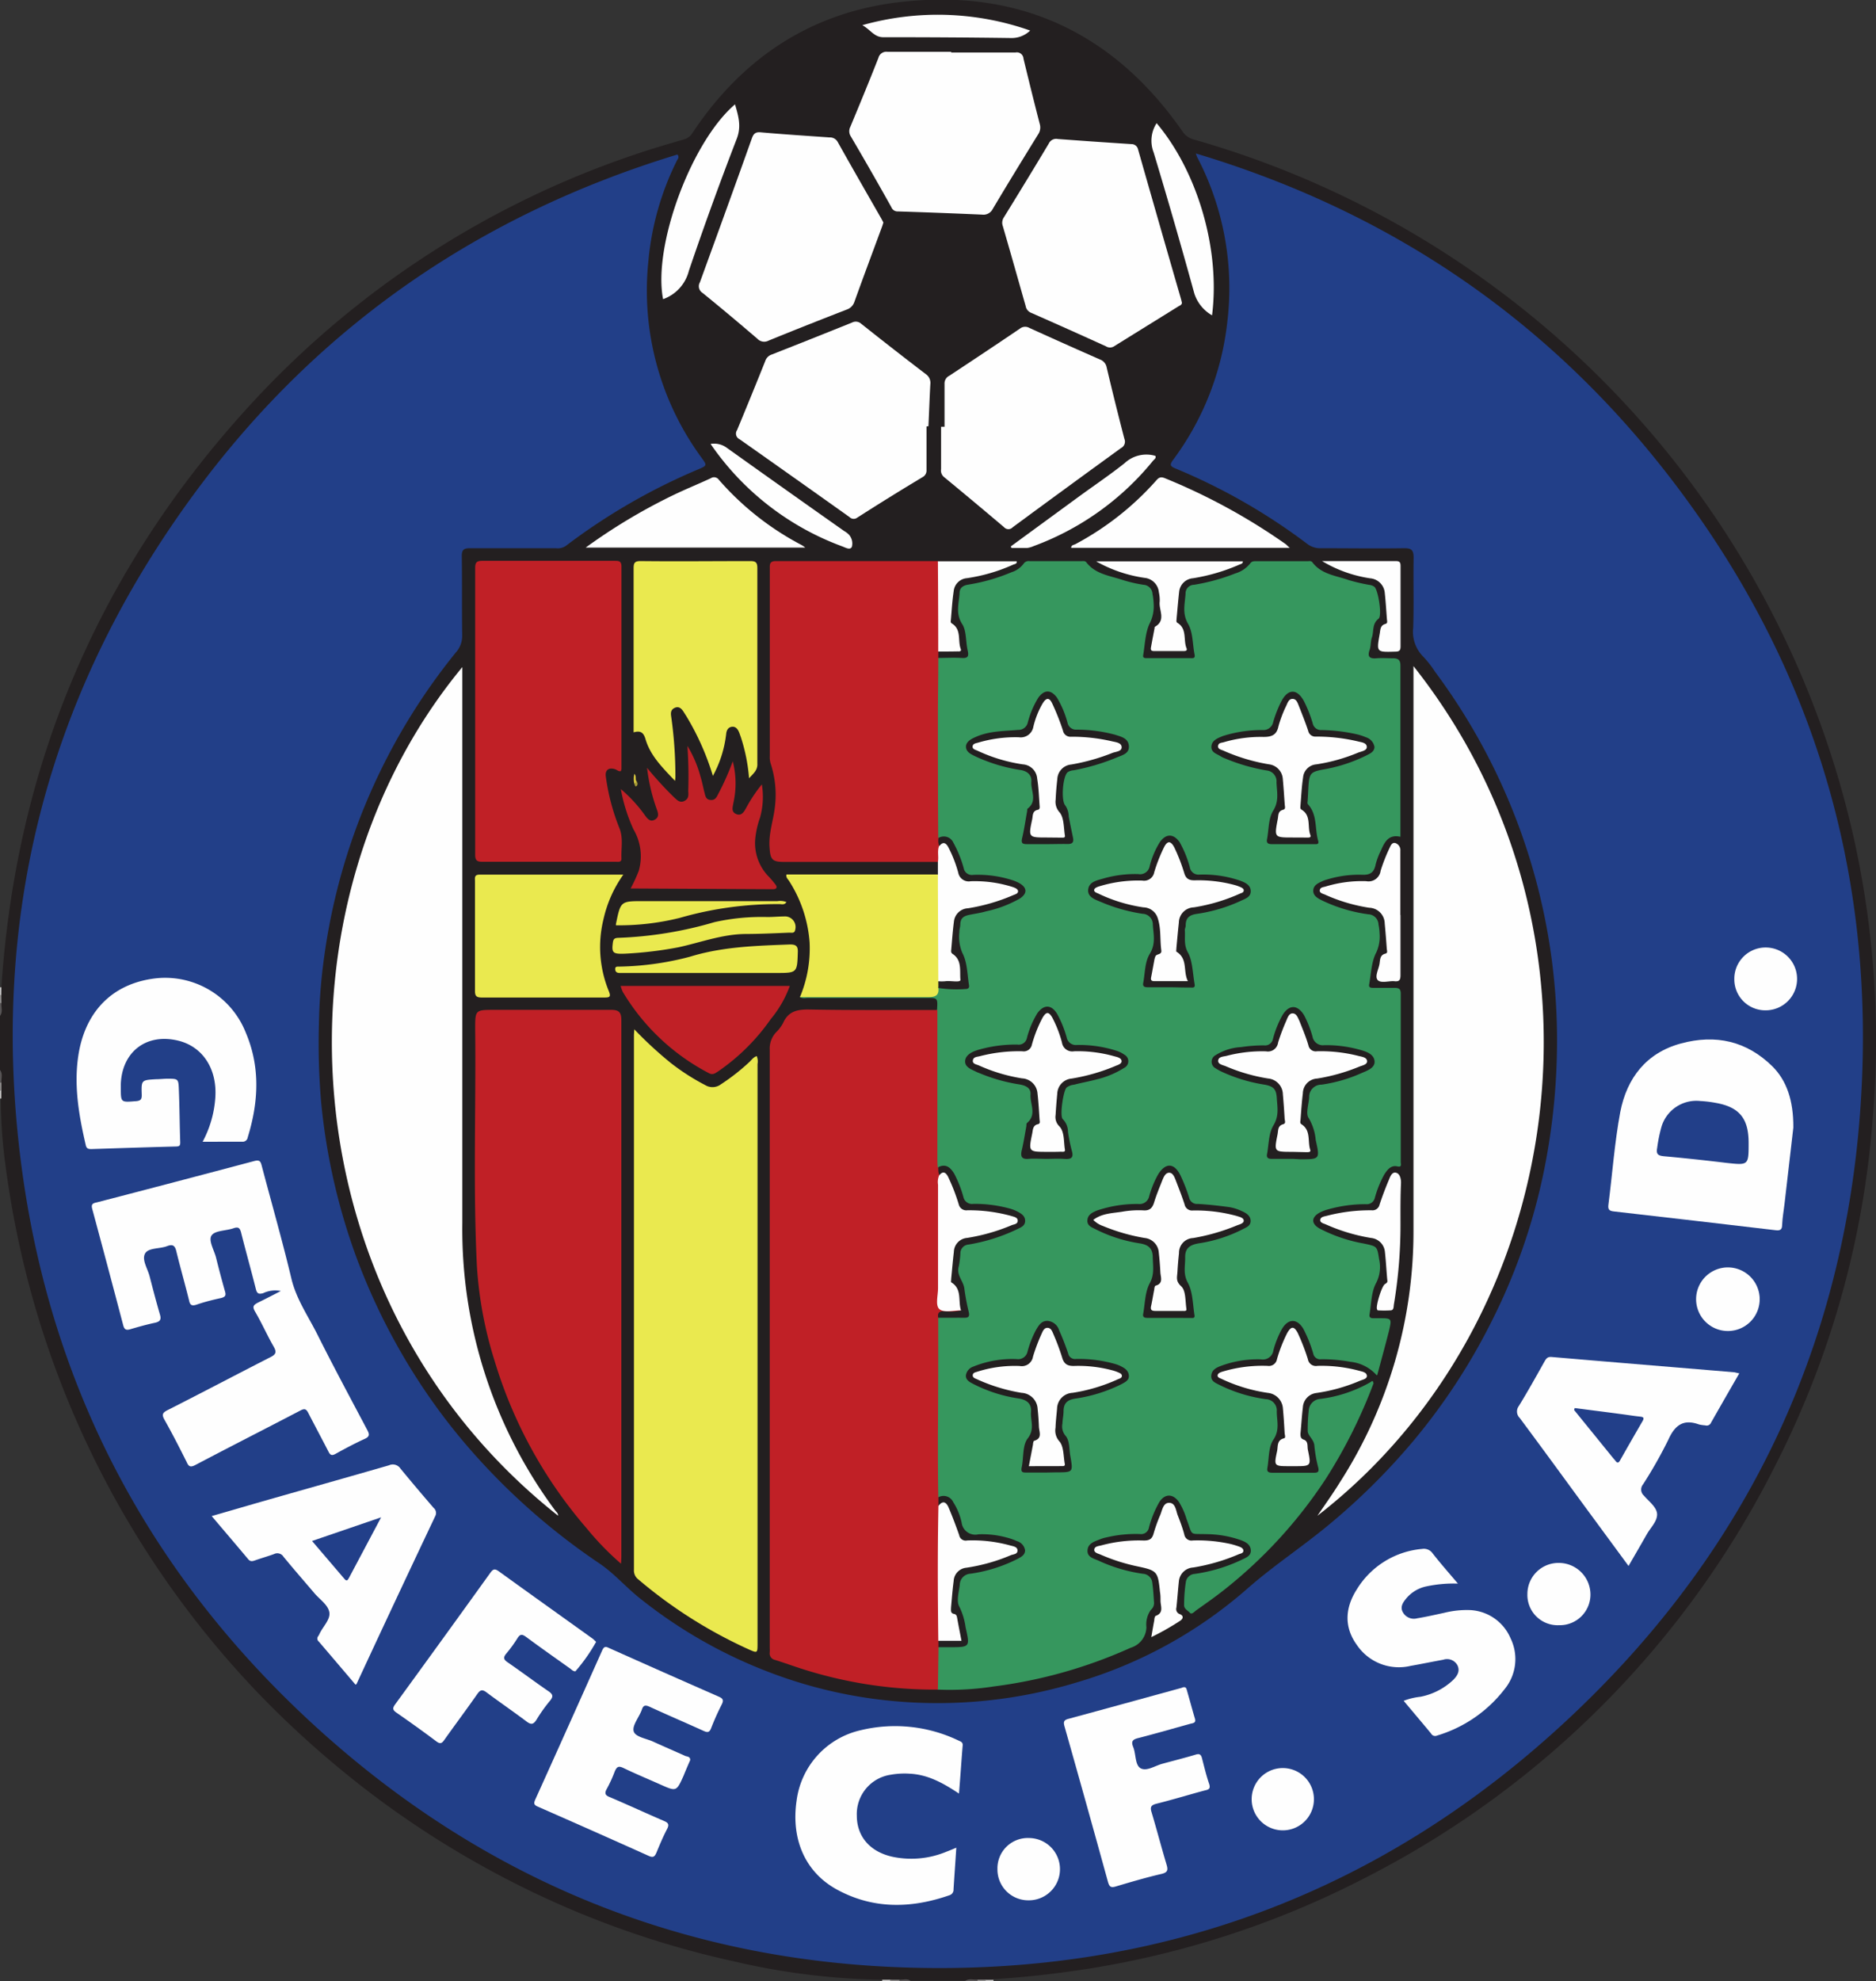 <svg xmlns="http://www.w3.org/2000/svg" viewBox="0 0 283.23 299"><rect x="0" y="0" width="283.23" height="299" fill="#333333" stroke="none"/><defs><style>.cls-1{fill:#231f20;}.cls-2{fill:#585556;}.cls-3{fill:#565354;}.cls-4{fill:#8c8a8a;}.cls-5{fill:#908e8e;}.cls-6{fill:#c7c6c6;}.cls-7{fill:#cac9c9;}.cls-8{fill:#223f88;}.cls-9{fill:#36975e;}.cls-10{fill:#c02026;}.cls-11{fill:#fefefe;}.cls-12{fill:#eae94f;}.cls-13{fill:#e5d441;}.cls-14{fill:#a79b36;}.cls-15{fill:#242021;}.cls-16{fill:#232021;}.cls-17{fill:#223f89;}</style></defs><title>Getafe</title><g id="Слой_2" data-name="Слой 2"><g id="Layer_1" data-name="Layer 1"><path class="cls-1" d="M.21,149Q3.59,98.14,38.14,60.71A139.05,139.05,0,0,1,97,22.94c2.07-.69,4.18-1.29,6.29-1.91a2.14,2.14,0,0,0,1.28-1c7.53-11.32,18-18.25,31.52-19.74,17.85-2,32.09,4.7,42.4,19.49a2.91,2.91,0,0,0,1.73,1.27,141.93,141.93,0,0,1,99.52,104.82,140.37,140.37,0,0,1,3,42.87,138,138,0,0,1-14.71,52.43,140.67,140.67,0,0,1-61.46,62,138,138,0,0,1-44.91,14.35q-5.82.82-11.68,1.19a3.66,3.66,0,0,1-1.19.08h-1.2a6.66,6.66,0,0,0-1.94.13h-8.16c-.55-.27-1.14-.06-1.71-.13h-2.52A104.42,104.42,0,0,1,110.75,296,138.7,138.7,0,0,1,75.6,283.13a141.38,141.38,0,0,1-25.68-17.35,144.86,144.86,0,0,1-11.66-11,141.69,141.69,0,0,1-31.9-54.08A143,143,0,0,1,.62,174.22a75.08,75.08,0,0,1-.5-8.48v-2.33A6.26,6.26,0,0,0,0,161.48v-8.16a6.26,6.26,0,0,0,.12-1.93v-1.2A4,4,0,0,1,.21,149Z"/><path class="cls-2" d="M0,161.48c.47.6.16,1.29.22,1.93-.08.1-.15.09-.22,0Z"/><path class="cls-2" d="M.22,151.38c-.06.65.25,1.34-.22,1.94V151.4C.07,151.29.14,151.29.22,151.38Z"/><path class="cls-2" d="M145.68,299c.6-.47,1.29-.17,1.94-.22q.09.08.06.15s-.06.07-.08.07Z"/><path class="cls-3" d="M135.8,298.8c.58,0,1.19-.25,1.72.2h-1.68c-.06,0-.09-.07-.08-.12S135.79,298.8,135.8,298.8Z"/><path class="cls-4" d="M135.8,298.8c0,.07,0,.13,0,.2H134.4c-.07,0-.1-.09-.08-.14s0-.07.06-.07Z"/><path class="cls-5" d="M0,163.4a.81.81,0,0,1,.22,0c0,.4,0,.81,0,1.21-.08.08-.14.07-.2,0Z"/><path class="cls-5" d="M.22,151.38l-.22,0v-1.2c.06-.1.12-.11.2,0Z"/><path class="cls-6" d="M.2,150.18a.44.44,0,0,0-.2,0V149H.21Z"/><path class="cls-6" d="M0,164.6l.2,0c0,.39,0,.79,0,1.19H0Z"/><path class="cls-7" d="M134.38,298.79a.75.75,0,0,1,0,.21h-1.2a.74.74,0,0,0,0-.21Z"/><path class="cls-5" d="M147.6,299a.53.53,0,0,1,0-.22l1.2,0c.06.05.08.1.05.14a.1.1,0,0,1-.07.06Z"/><path class="cls-6" d="M148.8,299a1.36,1.36,0,0,1,0-.2H150a.74.74,0,0,0,0,.21Z"/><path class="cls-8" d="M180.54,23.16q46.74,14,74.87,53.32c18.44,25.7,27,54.62,25.72,86.13-1.55,38.14-16.38,70.65-44.24,96.71-28.07,26.27-61.77,38.86-100.18,37.62-33.71-1.08-63.36-13.18-88.43-35.79-25.39-22.91-40.65-51.47-45.07-85.4-4.87-37.44,4.08-71.61,26.61-101.91C48.29,49,72.68,32.32,102.28,23.32c.31.42.06.65-.06.87a42.54,42.54,0,0,0-4.34,15.33,42.65,42.65,0,0,0,8.05,29.58c.82,1.14.84,1.16-.52,1.74a92.19,92.19,0,0,0-20,11.56,2.16,2.16,0,0,1-1.47.34c-4.32,0-8.64,0-13,0-.93,0-1.23.24-1.22,1.21.06,4,0,8,.06,12a3.73,3.73,0,0,1-1,2.57A92.87,92.87,0,0,0,49,144a83.23,83.23,0,0,0-.85,10.6,104,104,0,0,0,.32,11.58,93.87,93.87,0,0,0,5.22,23.26A95,95,0,0,0,63.83,209.4,91.68,91.68,0,0,0,72,219.9,99.89,99.89,0,0,0,90.56,236c2.23,1.52,4,3.62,6.16,5.31a72.48,72.48,0,0,0,19.72,11.18,70,70,0,0,0,16.22,4,72.29,72.29,0,0,0,29.92-2.58,68.11,68.11,0,0,0,25.82-14.22c4-3.5,8.39-6.36,12.43-9.74a99.44,99.44,0,0,0,12.71-12.67,92.84,92.84,0,0,0,11.58-17.7,90.24,90.24,0,0,0,7.93-22.64,98.29,98.29,0,0,0,2-17.79,93.17,93.17,0,0,0-18.38-57.75,16.27,16.27,0,0,0-1.76-2.26,5.3,5.3,0,0,1-1.55-4.41c.11-3.52,0-7,.06-10.56,0-1.19-.35-1.45-1.48-1.43-4.16.06-8.32,0-12.48,0a3.19,3.19,0,0,1-2.09-.65,90.37,90.37,0,0,0-19.91-11.39c-.88-.36-.85-.61-.33-1.32a42.65,42.65,0,0,0,8.14-20.59,42.66,42.66,0,0,0-4.46-24.95C180.72,23.71,180.68,23.55,180.54,23.16Z"/><path class="cls-9" d="M207.38,208.75a76.7,76.7,0,0,1-7.22,14.44,70.79,70.79,0,0,1-15.3,16.72c-1.38,1.1-2.82,2.1-4.25,3.12-.3.21-.68.72-1,.35s-.88-.55-.84-1.21a23.5,23.5,0,0,1,.27-3.46,1.44,1.44,0,0,1,1.33-1.17,24.38,24.38,0,0,0,7-2.09c.66-.33,1.55-.59,1.47-1.52s-.9-1.27-1.66-1.54a15.91,15.91,0,0,0-4.93-.85c-2.8-.1-2.11.37-3.11-2.28a10.38,10.38,0,0,0-1.17-2.61c-.89-1.23-2.08-1.24-2.91,0a15.55,15.55,0,0,0-1.59,3.87,1.2,1.2,0,0,1-1.37,1,19.13,19.13,0,0,0-5.11.52,5.26,5.26,0,0,0-.8.23c-.84.35-1.92.59-2,1.69s1,1.26,1.73,1.61a24,24,0,0,0,6.63,1.95,1.5,1.5,0,0,1,1.42,1.36c.14,1,.19,1.9.25,2.86a1.35,1.35,0,0,1-.46,1.22,3.73,3.73,0,0,0-.68,2.59,3.31,3.31,0,0,1-2.37,3.13,72.31,72.31,0,0,1-20.65,5.84,43.61,43.61,0,0,1-8.47.48.84.84,0,0,1-.31-.63,28.23,28.23,0,0,1,.1-5.59c.55-.77,1.37-.49,2.09-.51,2.64-.08,2.57.43,2-2.43a24.79,24.79,0,0,0-.88-3.22,6.26,6.26,0,0,1,.23-4.34,2,2,0,0,1,1.73-1.13,23.79,23.79,0,0,0,6.29-1.89c.58-.3,1.42-.49,1.37-1.32s-.87-1.1-1.54-1.32a16.09,16.09,0,0,0-5.2-.75c-1.71,0-1.93-.16-2.52-1.79-.22-.6-.47-1.19-.68-1.79-.41-1.2-1-2.23-2.48-2.17-.21,0-.34-.17-.43-.36a5,5,0,0,1-.16-1.67V200.85a5.24,5.24,0,0,1,.15-1.67c.22-.55.72-.55,1.2-.58.64,0,1.28,0,1.92,0,1.4,0,1.52-.11,1.24-1.43a22.6,22.6,0,0,0-1.1-4.14c-.62-1.51-.17-3.16.31-4.69.18-.6.8-.72,1.36-.84a46.3,46.3,0,0,0,5.3-1.49,8.41,8.41,0,0,0,2-1c.81-.57.81-1.1,0-1.69a5.26,5.26,0,0,0-2.11-.82,24.16,24.16,0,0,0-4.63-.53,1.73,1.73,0,0,1-1.81-1.24c-.31-.87-.58-1.75-.94-2.59-.44-1-1-1.85-2.24-1.87a.59.59,0,0,1-.54-.4,5.09,5.09,0,0,1-.17-1.78q0-9.85,0-19.7a2.91,2.91,0,0,1,.33-2c.11-1.78.11-1.78-1.6-1.78H122c-.42,0-.87.16-1.26-.17a2.45,2.45,0,0,1,1.92-.43h16.88c.72,0,1.48.07,1.78-.83.5-.65,1.19-.3,1.79-.3,3.28,0,2.87.18,2.35-2.71a17.7,17.7,0,0,0-.88-3.08,6.79,6.79,0,0,1,.26-4.46c.22-.7.95-.92,1.64-1a30.26,30.26,0,0,0,5.86-1.69c.79-.3,1.87-.59,1.83-1.63s-1.14-1.11-1.92-1.36a16,16,0,0,0-5-.69c-1.5,0-1.78-.2-2.29-1.59-.23-.64-.5-1.26-.72-1.9-.42-1.23-.95-2.32-2.53-2.25-.22,0-.33-.2-.42-.39a4.7,4.7,0,0,1-.15-1.54c0-7.8,0-15.59,0-23.38,0-.66-.16-1.38.44-1.91,1.2,0,2.4-.07,3.6,0,1,.08,1.1-.3.91-1.15-.31-1.36-.16-3-.85-4-1-1.61-.46-3.08-.37-4.62,0-.76.45-1.15,1.28-1.29a28,28,0,0,0,6.54-1.87,3.64,3.64,0,0,0,1.84-1.28.91.91,0,0,1,.92-.4c2.6,0,5.2,0,7.8,0,.26,0,.57-.08.77.19,1.39,1.8,3.56,2,5.5,2.66a20.73,20.73,0,0,0,3.14.72A1.44,1.44,0,0,1,174,89.63a8.6,8.6,0,0,1,.17,1.42,5.78,5.78,0,0,1-.5,2.85c-.77,1.44-.79,3.3-1.08,5-.08.47.37.43.68.43h6.48c.36,0,.73.06.6-.56-.32-1.56-.22-3.33-1-4.65-.9-1.6-.45-3-.36-4.55a1.29,1.29,0,0,1,1.27-1.31,29.87,29.87,0,0,0,6.22-1.71,4.53,4.53,0,0,0,2.26-1.5c.26-.38.59-.35.94-.35,2.56,0,5.12,0,7.68,0,.27,0,.58-.1.78.17,1.38,1.82,3.56,2,5.49,2.68a27.53,27.53,0,0,0,3.14.73,1.46,1.46,0,0,1,.75.3c.56.51,1.18,4.36.61,4.8-1,.76-.69,1.88-1,2.81-.21.59-.14,1.28-.34,1.87-.36,1-.07,1.38,1,1.29.83-.07,1.68,0,2.51,0s1.14.28,1.13,1.15c0,5,0,9.92,0,14.88v10.91c-1.79-.42-2.4.81-2.95,2.08a10.56,10.56,0,0,0-.8,2.13c-.24,1.21-.86,1.58-2.07,1.52a16.41,16.41,0,0,0-5.2.7,5.44,5.44,0,0,0-.68.23c-.65.31-1.41.59-1.46,1.42s.7,1.21,1.33,1.53a23.32,23.32,0,0,0,7,2.09,1.59,1.59,0,0,1,1.52,1.54,7.22,7.22,0,0,1,.16,1.3,5.79,5.79,0,0,1-.48,2.89c-.76,1.41-.79,3.22-1.09,4.86-.1.55.38.51.74.51,1,0,2.08,0,3.11,0,.66,0,.92.18.92.88,0,8.48,0,17,0,25.43,0,.29.2.8-.49.64-1-.23-1.53.5-2,1.22a16.09,16.09,0,0,0-1.43,3.55,1.24,1.24,0,0,1-1.32.93,20.75,20.75,0,0,0-6,.86,5.73,5.73,0,0,0-1,.41c-1.29.71-1.31,1.68,0,2.41a23.16,23.16,0,0,0,6.67,2.26c2,.43,2,.38,2.3,2.35a5.25,5.25,0,0,1-.44,3.59c-.75,1.36-.73,3.14-1,4.75-.08.41.14.59.54.58h.84c2,0,2,0,1.53,2-.56,2.2-1.16,4.39-1.75,6.58-.11,0-.25.09-.34,0-2.16-1.88-4.85-1.9-7.48-2a2,2,0,0,1-2.2-1.55,11.68,11.68,0,0,0-1.34-3.2c-.88-1.3-1.87-1.26-2.67.1a17.73,17.73,0,0,0-1.23,3c-.52,1.43-.77,1.59-2.27,1.63a20.88,20.88,0,0,0-5,.66,4.12,4.12,0,0,0-1.12.43c-1.11.65-1.14,1.38,0,2a21,21,0,0,0,6.47,2.12c1.93.43,2.21.74,2.45,2.65a5.88,5.88,0,0,1-.54,4c-.61,1-.56,2.39-.79,3.6-.1.57.17.83.72.84,1.8,0,3.6,0,5.4,0,.57,0,.85-.25.68-.82-.45-1.51-.25-3.18-1.28-4.56-.55-.74,0-4.26.59-5a2.12,2.12,0,0,1,1.35-.7,23.62,23.62,0,0,0,7.27-2.34C207.15,208.12,207.17,208.16,207.38,208.75Z"/><path class="cls-10" d="M141.65,198.88c0,5.92,0,11.83-.05,17.74,0,3.12,0,6.23.06,9.35.36.39.23.89.32,1.35,0,6.72.06,13.45,0,20.18a1.8,1.8,0,0,1-.29,1.12L141.6,255a65.74,65.74,0,0,1-19.36-2.77c-1.76-.52-3.48-1.16-5.23-1.71a1,1,0,0,1-.8-1.13,5.74,5.74,0,0,0,0-.72q0-45.1,0-90.21a3.61,3.61,0,0,1,.91-2.61,5.91,5.91,0,0,0,1.09-1.42c.8-1.84,2.2-2.1,4-2.07,6.44.12,12.88.06,19.31.07q0,11,0,22c0,.56,0,1.12.05,1.68a2.61,2.61,0,0,1,.37,1.44c-.11,6.14,0,12.28-.05,18.42,0,.95.34,1.41,1.33,1.36a3.42,3.42,0,0,1,1.76.21c.43.55-.13.57-.39.65a6.08,6.08,0,0,1-1.54.1A1.67,1.67,0,0,0,141.65,198.88Z"/><path class="cls-11" d="M69.8,100.68v1.38c0,27.52,0,55,0,82.56a71.23,71.23,0,0,0,14,43.32c.18.24.48.44.45.81C43,196.1,40.3,136.36,69.8,100.68Z"/><path class="cls-11" d="M213.4,100.53c32.09,40.55,23.26,99-14.5,128.23,1.21-1.77,2.33-3.33,3.36-5a70,70,0,0,0,11.14-38.2q0-41.76,0-83.52Z"/><path class="cls-12" d="M95.76,155.34a58.23,58.23,0,0,0,5.49,5.07,33.26,33.26,0,0,0,5.23,3.36,2.1,2.1,0,0,0,2.34-.11,31.55,31.55,0,0,0,4.33-3.39c.34-.32.6-.73,1.1-.88a2.13,2.13,0,0,1,.12,1.19V248c0,1.52,0,1.52-1.37.91a70.7,70.7,0,0,1-16.64-10.55,1.68,1.68,0,0,1-.65-1.44q0-40.37,0-80.73C95.72,156,95.74,155.77,95.76,155.34Z"/><path class="cls-10" d="M93.76,236a42.74,42.74,0,0,1-5.16-5.31,69,69,0,0,1-13.93-25.31A59.88,59.88,0,0,1,72,191.06c-.59-11.9-.13-23.82-.26-35.73,0-2.92,0-2.92,2.93-2.92,5.87,0,11.75,0,17.63,0,1.16,0,1.51.41,1.51,1.55q0,40.47,0,81C93.81,235.17,93.79,235.44,93.76,236Z"/><path class="cls-10" d="M141.66,99.31c0,3-.06,6-.06,9,0,6,0,12.06.05,18.1.34.38.27.88.36,1.34-.15.77.17,1.64-.45,2.33H118.3c-1.69,0-2-.37-2.11-2.11-.19-2.16.59-4.17.81-6.26a15.1,15.1,0,0,0-.65-6.47,3.4,3.4,0,0,1-.13-1.18q0-14.08,0-28.17c0-.67-.08-1.22.94-1.21,8.15,0,16.3,0,24.45,0A2.07,2.07,0,0,1,142,86.3q0,5.27,0,10.55a2.11,2.11,0,0,1-.33,1.48Z"/><path class="cls-10" d="M93.73,116.38c-.34.08-.54-.16-.8-.26-1-.37-1.63.09-1.46,1.12a32.43,32.43,0,0,0,2,7.63c.68,1.56.28,3.15.36,4.72,0,.61-.55.46-.92.47H86.4c-4.52,0-9,0-13.56,0-.81,0-1.1-.19-1.1-1.06q0-21.65,0-43.3c0-.86.27-1.06,1.09-1.06,6.64,0,13.27,0,19.91,0,.68,0,1.1,0,1.09.93q0,15.24,0,30.47A1.09,1.09,0,0,1,93.73,116.38Z"/><path class="cls-11" d="M133.37,33.58c-.09.28-.15.51-.24.73-1.38,3.74-2.78,7.47-4.13,11.23a1.84,1.84,0,0,1-1.19,1.19c-3.93,1.53-7.87,3.08-11.78,4.68a1.41,1.41,0,0,1-1.69-.29c-2.73-2.34-5.48-4.65-8.28-6.92a1.18,1.18,0,0,1-.39-1.6c2.63-7.23,5.26-14.46,7.84-21.71.28-.8.63-1,1.44-.91,3.43.3,6.86.52,10.28.76a1.33,1.33,0,0,1,1.25.7c2.16,3.86,4.37,7.7,6.57,11.54C133.17,33.19,133.27,33.4,133.37,33.58Z"/><path class="cls-11" d="M178.44,45.68c0,.35-.33.43-.58.59-3.22,2-6.45,4-9.67,6a1.13,1.13,0,0,1-1.21,0q-5.65-2.57-11.35-5.08a1.33,1.33,0,0,1-.78-1c-1.14-4-2.28-8.05-3.45-12.07a1.46,1.46,0,0,1,.17-1.33c2.28-3.7,4.55-7.41,6.78-11.14a1.22,1.22,0,0,1,1.35-.67q5.55.41,11.11.77a1,1,0,0,1,1,.77q3.21,11.27,6.47,22.53C178.35,45.29,178.38,45.45,178.44,45.68Z"/><path class="cls-11" d="M139.88,64.36c0,2.19,0,4.39,0,6.58A1.12,1.12,0,0,1,139.3,72q-5,3-9.87,6.12a.88.88,0,0,1-1.16-.07q-8.3-5.91-16.63-11.77a.93.93,0,0,1-.36-1.37q2.16-5.19,4.25-10.41a1.55,1.55,0,0,1,1-1q6.06-2.38,12.11-4.82a1.22,1.22,0,0,1,1.39.19q4.83,3.84,9.74,7.59a1.6,1.6,0,0,1,.69,1.51c-.12,2.12-.19,4.23-.29,6.35Z"/><path class="cls-11" d="M142.6,64.41c0-2.16,0-4.31,0-6.47a1.3,1.3,0,0,1,.72-1.23q5.35-3.52,10.66-7.11a1.26,1.26,0,0,1,1.41-.12q5.32,2.42,10.69,4.78a1.56,1.56,0,0,1,1,1.19q1.28,5.41,2.68,10.8a1.08,1.08,0,0,1-.51,1.37q-8.19,5.94-16.35,11.95a.88.88,0,0,1-1.31,0q-4.53-3.84-9.11-7.61a1.27,1.27,0,0,1-.4-1.17V64.41Z"/><path class="cls-11" d="M143.62,7.92c3.24,0,6.48,0,9.71,0a1,1,0,0,1,1.19.93c.8,3.3,1.61,6.59,2.46,9.87a1.83,1.83,0,0,1-.25,1.56c-2.3,3.73-4.6,7.47-6.84,11.24a1.57,1.57,0,0,1-1.62.87q-6.35-.28-12.69-.48a1,1,0,0,1-1-.63q-3-5.37-6.13-10.7a1.43,1.43,0,0,1-.07-1.44c1.44-3.46,2.87-6.92,4.24-10.41A1.24,1.24,0,0,1,134,7.82c3.2,0,6.4,0,9.59,0Z"/><path class="cls-12" d="M113.09,117.46a26.62,26.62,0,0,0-1.24-6.21c-.1-.26-.18-.53-.29-.78-.2-.47-.53-.86-1.08-.78s-.8.52-.85,1.12a17.26,17.26,0,0,1-2,6.29,39.45,39.45,0,0,0-4-9l-.45-.71c-.31-.47-.7-.83-1.29-.57s-.65.7-.56,1.3a64,64,0,0,1,.64,9.07c0,.15,0,.29-.06.66-1.89-2-3.73-3.79-4.46-6.32-.3-1-.77-1.3-1.79-1V109c0-7.72,0-15.43,0-23.15,0-.82.08-1.18,1.07-1.17,5.51.06,11,0,16.55,0,.83,0,1.06.22,1.06,1.06q0,14.75,0,29.5C114.4,116.27,113.71,116.76,113.09,117.46Z"/><path class="cls-12" d="M141.66,149c.17,1.3-.48,1.5-1.65,1.49-6.41,0-12.82,0-19.24,0a19,19,0,0,0,1.46-8.27,19.85,19.85,0,0,0-3.12-9.3c-.17-.26-.46-.46-.38-.94h22.84a1.57,1.57,0,0,1,.41,1.33c0,4.86.06,9.73,0,14.59A1.6,1.6,0,0,1,141.66,149Z"/><path class="cls-12" d="M94.11,132a18.53,18.53,0,0,0-3,6.74,17.55,17.55,0,0,0,.79,10.81c.4.95.11,1-.74,1q-9.18,0-18.36,0c-.79,0-1.1-.15-1.09-1,0-5.51,0-11,0-16.55,0-.51-.14-1,.72-1C79.6,132,86.71,132,94.11,132Z"/><path class="cls-10" d="M95.21,134.09a23,23,0,0,0,1.23-2.67,8,8,0,0,0-.8-6.25,25.06,25.06,0,0,1-1.91-6.08,21.56,21.56,0,0,1,3.67,4c.39.52.79,1,1.47.61s.5-1,.28-1.58a28.08,28.08,0,0,1-1.46-6.24,54.39,54.39,0,0,0,4,4.38c.47.42.93,1,1.66.61s.56-1,.56-1.58a65.64,65.64,0,0,0-.13-6.72,17.61,17.61,0,0,1,2,4.72c.24.75.37,1.55.58,2.32.13.49.19,1.05.88,1.12s.91-.34,1.16-.83a41.27,41.27,0,0,0,2.23-5,13.36,13.36,0,0,1,.11,6.21c-.11.68-.41,1.43.44,1.76s1.21-.47,1.56-1.1a22.38,22.38,0,0,1,2.28-3.39,11.55,11.55,0,0,1-.27,5,13.61,13.61,0,0,0-.73,3.26,7.22,7.22,0,0,0,2.06,5.68c.35.38.69.77,1,1.18s.18.7-.4.7Z"/><path class="cls-10" d="M93.7,148.8h25.54a16.62,16.62,0,0,1-2.87,5,31.18,31.18,0,0,1-7.94,7.89c-.44.28-.82.6-1.41.27a32.8,32.8,0,0,1-13-12.27A6.47,6.47,0,0,1,93.7,148.8Z"/><path class="cls-11" d="M194.72,82.68h-33c0-.44.41-.43.65-.56a43.77,43.77,0,0,0,12.1-9.5c.37-.42.64-.76,1.37-.46a91.89,91.89,0,0,1,18.32,10C194.3,82.3,194.41,82.41,194.72,82.68Z"/><path class="cls-11" d="M88.43,82.64a86.73,86.73,0,0,1,13-7.81c1.93-.94,3.93-1.75,5.88-2.65a.88.88,0,0,1,1.22.23,43.06,43.06,0,0,0,12.53,9.87,4.33,4.33,0,0,1,.51.36Z"/><path class="cls-11" d="M100.11,45.15c-1.57-8,4.25-23.78,10.86-29.4.51,1.77,1,3.33.24,5.25Q107.4,30.86,104,40.88A6.12,6.12,0,0,1,100.11,45.15Z"/><path class="cls-11" d="M173.82,247.08c.17-1,.3-1.77.45-2.56,0-.23.08-.6.22-.65,1.26-.46.72-1.46.72-2.29,0-.44,0-.88-.08-1.31-.31-3.1-.42-3.24-3.41-3.87a28.46,28.46,0,0,1-5.57-1.78c-.38-.16-1-.28-.94-.77s.66-.51,1.08-.62a21.64,21.64,0,0,1,6.4-.73c.82,0,1.23-.21,1.46-1a23.58,23.58,0,0,1,1-2.81c.32-.74.44-1.9,1.38-1.88s1,1.14,1.27,1.86c.39,1,.74,1.93,1,2.92a1.1,1.1,0,0,0,1.29.9,22.83,22.83,0,0,1,5.59.51,11.49,11.49,0,0,1,1.27.37c.34.12.76.27.77.66s-.42.43-.7.54a29.32,29.32,0,0,1-6.87,2,2.3,2.3,0,0,0-2.17,2.12c-.14,1.31-.23,2.62-.37,3.93a.8.8,0,0,0,.55,1c.54.23.51.67,0,1A38.87,38.87,0,0,1,173.82,247.08Z"/><path class="cls-11" d="M174.62,18.59c6.15,7.29,9.64,19,8.37,29a5.86,5.86,0,0,1-2.68-3.31Q177.37,33.6,174.17,23A4.87,4.87,0,0,1,174.62,18.59Z"/><path class="cls-11" d="M165.49,84.72h22.15c0,.38-.3.39-.52.49a28.74,28.74,0,0,1-7,2.06,2.28,2.28,0,0,0-2.1,2.06c-.15,1.35-.26,2.7-.38,4,0,.24-.11.53.12.67,1.5.91.86,2.58,1.38,3.84.13.31-.09.42-.37.42h-4.56c-.49,0-.5-.27-.43-.62.17-.94.35-1.88.53-2.82,0-.08,0-.2.07-.23,1.72-1,.54-2.52.71-3.8a5.74,5.74,0,0,0-.13-1.42,2.4,2.4,0,0,0-2.17-2.16A20.89,20.89,0,0,1,165.49,84.72Z"/><path class="cls-11" d="M211.44,138.07c0,3,0,6.07,0,9.1,0,.75-.19,1-.93.92s-2.05.36-2.52-.19.17-1.63.29-2.48c.09-.62.06-1.3.9-1.5.37-.1.21-.47.19-.73-.09-1.27-.19-2.54-.31-3.81a2.41,2.41,0,0,0-2.34-2.38,25.74,25.74,0,0,1-6.72-2c-.3-.13-.81-.22-.74-.66s.53-.44.86-.54a18.87,18.87,0,0,1,6.14-.81,1.84,1.84,0,0,0,2.18-1.57,25.82,25.82,0,0,1,1.35-3.44c.17-.36.38-.93.94-.72a1.13,1.13,0,0,1,.69,1.15v9.7Z"/><path class="cls-11" d="M141.66,148.1l-.06-14.21c0-.63,0-1.27,0-1.91s0-1.27,0-1.91c.15-.8-.13-1.63.19-2.42.5-.79.86-.87,1.42-.28a3.54,3.54,0,0,1,.56.91,9,9,0,0,1,.76,2c.4,1.76,1.35,2.43,3.22,2.35a13,13,0,0,1,4.84.73c.52.19,1.15.33,1.19,1s-.57.93-1.08,1.12a33.48,33.48,0,0,1-6.21,1.81,2.24,2.24,0,0,0-2.22,2.12c-.23,1.14-.09,2.31-.31,3.46a.8.8,0,0,0,.2.67c1,1,.9,2.35,1.15,3.59.15.73-.12,1.19-.91,1.18A5.27,5.27,0,0,1,141.66,148.1Z"/><path class="cls-11" d="M211.44,184.89a72.54,72.54,0,0,1-1,12c-.05.33,0,.83-.45.87a15.32,15.32,0,0,1-2,0s-.08-.12-.1-.19c-.18-.52.73-3.52,1.21-3.78s.36-.45.33-.78c-.12-1.35-.19-2.71-.34-4.06a2.32,2.32,0,0,0-2.07-2.11,27.62,27.62,0,0,1-6.85-2.05c-.35-.15-.9-.25-.84-.7s.58-.49,1-.6a26.06,26.06,0,0,1,6.75-.83,1.09,1.09,0,0,0,1.2-.86c.41-1.24.88-2.48,1.39-3.69.2-.48.45-1.24,1.05-1.13s.81.85.8,1.55C211.42,180.65,211.44,182.77,211.44,184.89Z"/><path class="cls-1" d="M207.38,208.75c-.07-.57-.31-.24-.54-.11a20.39,20.39,0,0,1-7.44,2.48,1.88,1.88,0,0,0-1.82,1.83,24.89,24.89,0,0,0-.15,3c0,.72.9,1.25,1,2.16a21.19,21.19,0,0,0,.6,3.41c.13.61-.07.76-.66.75-2.08,0-4.16,0-6.24,0-.49,0-.91-.07-.79-.71.26-1.45.15-3.16.91-4.28,1-1.49.51-2.84.51-4.27a1.69,1.69,0,0,0-1.63-1.84,22.7,22.7,0,0,1-7-2.14c-.56-.3-1.33-.54-1.26-1.41s.75-1.2,1.42-1.46a15.87,15.87,0,0,1,6.1-1,1.6,1.6,0,0,0,1.86-1.36,14,14,0,0,1,1.29-3.22c.93-1.59,2.27-1.63,3.22-.05a19.53,19.53,0,0,1,1.51,3.77,1.07,1.07,0,0,0,1.22.84,24.08,24.08,0,0,1,4.4.39,6.12,6.12,0,0,1,3.93,2A2.36,2.36,0,0,1,207.38,208.75Z"/><path class="cls-12" d="M106.52,146.84H94.29c-.24,0-.48,0-.72,0-.44,0-.69-.16-.69-.61s.46-.33.72-.35a44.36,44.36,0,0,0,10.53-1.48c5-1.54,10.05-1.66,15.15-1.86.9,0,1.2.26,1.17,1.14-.09,3.11-.11,3.16-3.13,3.16Z"/><path class="cls-11" d="M107.28,67a3.2,3.2,0,0,1,2.43.57q8.87,6.33,17.76,12.59a3.16,3.16,0,0,1,.67.5,2,2,0,0,1,.47,1.88c-.28.54-1,.08-1.51-.1A41.48,41.48,0,0,1,107.28,67Z"/><path class="cls-11" d="M152.6,82.47l10.34-7.56c2.29-1.67,4.65-3.26,6.84-5a4.82,4.82,0,0,1,4.65-1.11c.18.34-.18.53-.36.75A41.87,41.87,0,0,1,156,82.44a3.43,3.43,0,0,1-.92.26c-.78,0-1.58,0-2.37,0Z"/><path class="cls-11" d="M155.53,4.61a4,4,0,0,1-2.89,1.13q-9.63-.13-19.27-.12c-1.4,0-1.91-1.12-3.18-1.82A42,42,0,0,1,155.53,4.61Z"/><path class="cls-12" d="M94.39,143.93c-1.9.08-2.06-.13-1.86-1.69.08-.58.31-.68.84-.7a58.51,58.51,0,0,0,14.5-2.37,32.77,32.77,0,0,1,8-.77c.84,0,1.67-.08,2.51-.09a1.6,1.6,0,0,1,1.68,2c-.09.61-.58.44-.93.45-2.16.09-4.31.19-6.47.2-3.53,0-6.81,1.26-10.2,2A58,58,0,0,1,94.39,143.93Z"/><path class="cls-11" d="M199.6,84.68c3.71,0,7.42,0,11.13,0,.59,0,.72.2.72.75q0,6.06,0,12.11c0,.62-.17.8-.8.81-2.84.08-2.84.11-2.35-2.68.11-.62.06-1.29.88-1.51.36-.1.23-.46.21-.72-.1-1.31-.18-2.63-.32-3.93a2.41,2.41,0,0,0-2.22-2.23A19.76,19.76,0,0,1,199.6,84.68Z"/><path class="cls-11" d="M141.65,98.33q0-6.81-.05-13.62h11.89c.08.4-.29.41-.51.5a26.11,26.11,0,0,1-7,2.05,2.18,2.18,0,0,0-2,2c-.21,1.38-.29,2.78-.41,4.17,0,.22-.13.5.13.66,1.5.91.87,2.57,1.34,3.83.17.45-.25.39-.51.39C143.57,98.33,142.61,98.33,141.65,98.33Z"/><path class="cls-12" d="M93,139.65a.76.76,0,0,1,0-.23c.7-3.42.7-3.42,4.14-3.42h20.25a2.61,2.61,0,0,1,1.34.14c-.26.46-.73.32-1,.31a53.23,53.23,0,0,0-15.1,2.08A37.91,37.91,0,0,1,93,139.65Z"/><path class="cls-13" d="M95.77,118.27a3.54,3.54,0,0,1,0-1.48c.3.32.16.67.24,1S96.24,118.29,95.77,118.27Z"/><path class="cls-14" d="M95.77,118.27c.24-.1.2-.34.27-.51.18.27.33.59.1.84S95.82,118.47,95.77,118.27Z"/><path class="cls-11" d="M42.4,194.84a4.28,4.28,0,0,0-2.67.33c-.76.21-.95,0-1.12-.7-.71-2.82-1.5-5.63-2.21-8.45-.18-.69-.42-.9-1.14-.65-1.13.4-2.78.32-3.31,1.08s.38,2.21.67,3.36q.63,2.55,1.35,5.09c.18.61.05.83-.58,1-1.25.27-2.49.58-3.71,1-.72.24-1,.07-1.14-.65-.61-2.48-1.32-4.93-1.92-7.41-.21-.87-.55-1.09-1.39-.77-1.13.44-2.88.21-3.35,1.16s.41,2.24.71,3.4c.5,1.93,1,3.86,1.56,5.77.23.77,0,1.06-.72,1.23-1.29.27-2.56.63-3.82,1-.58.16-.84,0-1-.59q-2.31-8.79-4.68-17.57c-.18-.67,0-.87.68-1q11.88-3.08,23.73-6.23c.83-.23,1,0,1.18.72C41,181.57,42.63,187.25,44,193c.75,3.1,2.53,5.64,3.91,8.39,2.43,4.85,5,9.63,7.54,14.43.35.65.37,1-.39,1.34-1.48.68-2.93,1.44-4.36,2.24-.62.35-.85.22-1.14-.38-1-1.93-2-3.81-3-5.74-.33-.67-.6-.73-1.25-.38-5.27,2.75-10.57,5.44-15.83,8.21-.74.38-1,.22-1.29-.44-1.07-2.14-2.16-4.27-3.33-6.35-.44-.78-.39-1.08.44-1.5,5.19-2.63,10.35-5.35,15.54-8,.86-.43.93-.79.48-1.58-1-1.74-1.8-3.57-2.81-5.29-.46-.79-.23-1,.48-1.38C40.17,196,41.28,195.42,42.4,194.84Z"/><path class="cls-11" d="M270.75,170.18c-.38,3.34-.86,7.46-1.34,11.58-.12,1-.31,2.06-.35,3.09,0,.8-.36.9-1.05.81q-12.18-1.44-24.38-2.83c-.66-.08-.89-.27-.8-1,.6-4.67.93-9.39,1.79-14,1-5.14,3.94-8.94,9.17-10.35s9.91-.38,13.82,3.48C269.72,163.07,270.78,166.06,270.75,170.18Z"/><path class="cls-11" d="M30.59,172.32a16.38,16.38,0,0,0,1.92-6.71c.28-4.27-1.89-7.63-5.56-8.54-4.78-1.19-8.51,1.6-8.71,6.52,0,.2,0,.4,0,.6,0,2.22,0,2.18,2.28,2,.77-.06.9-.32.88-1-.07-2.18-.05-2.18,2.14-2.31.56,0,1.12-.07,1.67-.08,1.68,0,1.73,0,1.79,1.59.11,2.68.12,5.35.21,8,0,.45-.07.62-.56.64-4.27.11-8.54.25-12.8.39-.41,0-.76,0-.89-.54-1.1-4.73-1.92-9.5-1-14.35,1.25-6.37,5.46-10.22,11.68-10.89a13.09,13.09,0,0,1,13.46,8.19c2.22,5.21,1.94,10.51.3,15.82a.76.76,0,0,1-.83.66C34.61,172.3,32.66,172.32,30.59,172.32Z"/><path class="cls-11" d="M262.59,207.27c-1.47,2.55-2.88,5-4.27,7.45a.71.71,0,0,1-.87.4,5.72,5.72,0,0,1-.95-.14c-2.36-.85-3.63.11-4.62,2.3a67.35,67.35,0,0,1-3.83,6.76,1.21,1.21,0,0,0,.13,1.67c.77.91,2,1.78,2,2.86s-1,2-1.56,3c-.89,1.56-1.79,3.11-2.75,4.77l-6.7-9.11c-3.24-4.42-6.46-8.84-9.73-13.23a1.36,1.36,0,0,1-.14-1.79c1.36-2.21,2.62-4.48,3.89-6.74.26-.45.47-.73,1.09-.67,9.2.79,18.39,1.54,27.59,2.31C262.09,207.16,262.27,207.21,262.59,207.27Z"/><path class="cls-11" d="M53.67,254.25c-1.83-2.15-3.68-4.33-5.54-6.5A.57.57,0,0,1,48,247a3.21,3.21,0,0,0,.19-.31c.5-1.16,1.74-2.26,1.53-3.38s-1.46-1.92-2.26-2.87c-1.55-1.82-3.13-3.63-4.65-5.48a1.1,1.1,0,0,0-1.43-.42c-.93.34-1.89.61-2.83.94-.41.15-.74.24-1.07-.15-1.79-2.14-3.6-4.25-5.52-6.52,3-.86,5.78-1.68,8.59-2.48,6.06-1.73,12.12-3.43,18.17-5.18a1.39,1.39,0,0,1,1.74.49c1.64,2,3.34,4,5,5.93a1,1,0,0,1,.25,1.25q-6,12.66-11.88,25.33S53.83,254.18,53.67,254.25Z"/><path class="cls-11" d="M104.2,265.65c-.33.75-.68,1.56-1,2.36-1.08,2.39-1.08,2.39-3.51,1.31-1.86-.83-3.74-1.61-5.57-2.49-.74-.35-1-.19-1.31.53A19.76,19.76,0,0,1,91.6,270c-.41.73-.14,1,.52,1.25,2.72,1.16,5.4,2.4,8.12,3.57.63.27.84.51.48,1.21-.61,1.16-1.12,2.38-1.62,3.59-.25.58-.48.78-1.15.48q-8.36-3.76-16.74-7.43c-.6-.26-.66-.49-.4-1.07q5.07-11.22,10.09-22.48c.26-.58.47-.68,1-.42q8.31,3.72,16.63,7.37c.6.26.77.52.44,1.16a38.7,38.7,0,0,0-1.61,3.6c-.27.69-.59.65-1.16.39-2.69-1.22-5.4-2.38-8.08-3.61-.64-.3-1-.3-1.22.43-.4,1.12-1.48,2.36-1.23,3.25s2,1.1,3,1.59c1.6.73,3.21,1.42,4.81,2.14C103.82,265.12,104.23,265.13,104.2,265.65Z"/><path class="cls-11" d="M144.78,270.69c-2.42-1.61-4.71-2.87-7.46-3a11.9,11.9,0,0,0-2.86.16,6,6,0,0,0-5.1,6.18c0,3.14,2,5.48,5.44,6.21a13.79,13.79,0,0,0,8.1-.78c.48-.18.95-.38,1.48-.6-.14,2.14-.29,4.21-.42,6.28a.87.87,0,0,1-.63.9c-5.76,2-11.47,2.12-16.93-.84-4.8-2.6-7-7.56-6.13-13.47a12.54,12.54,0,0,1,9.63-10.59,22.13,22.13,0,0,1,14.84,1.56c.32.15.65.24.6.74C145.14,265.8,145,268.14,144.78,270.69Z"/><path class="cls-11" d="M220.11,239a19.93,19.93,0,0,0-4.9.45,5.39,5.39,0,0,0-2.9,1.79c-.51.62-1,1.32-.46,2.17a1.89,1.89,0,0,0,2.1.83c1.37-.22,2.74-.54,4.1-.83A14,14,0,0,1,222,243a7,7,0,0,1,6.06,4.26,7.15,7.15,0,0,1-.91,7.68,20.15,20.15,0,0,1-10.2,7,.69.69,0,0,1-.89-.31c-1.35-1.63-2.72-3.24-4.14-4.94a9.91,9.91,0,0,1,2.53-.61,9.94,9.94,0,0,0,5-2.59c.58-.61,1-1.28.6-2.14a1.78,1.78,0,0,0-2.15-.86c-1.65.3-3.29.64-4.94.93a7.65,7.65,0,0,1-8.1-3.15c-2-2.76-1.77-5.66,0-8.42a12.86,12.86,0,0,1,9.83-6.08,1.62,1.62,0,0,1,1.62.69C217.46,235.93,218.72,237.36,220.11,239Z"/><path class="cls-11" d="M90,247.79a26,26,0,0,1-3.13,4.45c-.37,0-.57-.26-.82-.44-2.21-1.57-4.44-3.14-6.62-4.75-.58-.42-.9-.47-1.31.2a20.22,20.22,0,0,1-1.69,2.32c-.47.57-.42.88.21,1.31,2.07,1.42,4.08,2.94,6.16,4.36.69.47.77.81.22,1.46a23.32,23.32,0,0,0-2,2.81c-.46.73-.8.86-1.54.29-2-1.5-4-2.87-6-4.36-.7-.54-1-.38-1.45.27-1.6,2.29-3.28,4.53-4.9,6.81-.37.53-.6.79-1.27.28-2-1.5-4-2.93-6-4.32-.67-.45-.57-.75-.16-1.31q7.19-9.87,14.33-19.8c.41-.57.67-.66,1.28-.22,4.73,3.42,9.48,6.8,14.22,10.2C89.69,247.5,89.88,247.68,90,247.79Z"/><path class="cls-11" d="M178.53,254.68c.53-.17.59.17.66.42.41,1.41.79,2.84,1.21,4.26.21.69-.27.69-.7.8-2.61.72-5.22,1.48-7.84,2.15-.85.21-1.13.49-.77,1.36.44,1.1.25,2.79,1.17,3.23s2.16-.43,3.27-.72c1.66-.45,3.32-.87,5-1.37.57-.18.79,0,.93.5.34,1.31.65,2.63,1.09,3.91.25.75-.07.87-.66,1-2.43.65-4.84,1.39-7.28,2-.83.21-1,.5-.75,1.29.78,2.6,1.46,5.22,2.24,7.82.24.81.29,1.25-.75,1.49-2.33.54-4.63,1.22-6.92,1.9-.74.22-.95,0-1.15-.69q-3.24-11.76-6.57-23.5c-.18-.64-.1-.93.57-1.11,5.69-1.54,11.38-3.11,17.07-4.67A1.19,1.19,0,0,0,178.53,254.68Z"/><path class="cls-11" d="M266.6,143a4.74,4.74,0,1,1-.05,9.48,4.67,4.67,0,0,1-4.71-4.69A4.72,4.72,0,0,1,266.6,143Z"/><path class="cls-11" d="M193.68,276.24a4.7,4.7,0,1,1,4.69-4.71A4.69,4.69,0,0,1,193.68,276.24Z"/><path class="cls-11" d="M260.82,191.28a4.81,4.81,0,0,1,4.85,4.74,4.8,4.8,0,1,1-4.85-4.74Z"/><path class="cls-11" d="M155.28,286.8a4.65,4.65,0,0,1-4.69-4.71,4.58,4.58,0,0,1,4.79-4.69,4.7,4.7,0,1,1-.1,9.4Z"/><path class="cls-11" d="M235.36,245.28a4.57,4.57,0,0,1-4.76-4.72,4.69,4.69,0,0,1,4.72-4.68,4.78,4.78,0,0,1,4.8,4.77A4.63,4.63,0,0,1,235.36,245.28Z"/><path class="cls-1" d="M176.47,198.9c-1.08,0-2.16,0-3.23,0-.41,0-.75-.09-.65-.6.29-1.57.27-3.31,1-4.64s.47-2.6.45-3.94-.69-1.84-1.86-2.05a22.27,22.27,0,0,1-6.7-2.11c-.58-.31-1.36-.52-1.31-1.38s.74-1.18,1.41-1.47a18.72,18.72,0,0,1,6.34-1,1.46,1.46,0,0,0,1.56-1.1,14.74,14.74,0,0,1,1.4-3.42c1.11-1.72,2.37-1.7,3.31.14a24.92,24.92,0,0,1,1.35,3.45,1.2,1.2,0,0,0,1.3.92c1.59.09,3.17.27,4.75.48a7,7,0,0,1,1.82.57c.67.29,1.38.68,1.4,1.49s-.69,1-1.25,1.31a21.53,21.53,0,0,1-6.58,2.1c-1.29.22-2.07.69-2.05,2.1s-.34,2.48.41,3.86.73,3.23,1,4.88c.1.54-.37.41-.65.42C178.63,198.91,177.55,198.9,176.47,198.9Z"/><path class="cls-1" d="M195.2,174.9c-1.08,0-2.16,0-3.24,0-.51,0-.77-.19-.67-.71.28-1.49.23-3.17,1-4.4.83-1.41.56-2.67.48-4s-.4-1.81-1.79-2.08a24.34,24.34,0,0,1-6.61-2,8.44,8.44,0,0,1-.83-.47,1.12,1.12,0,0,1,0-2,8.07,8.07,0,0,1,3.84-1.21,23.47,23.47,0,0,1,3.45-.26,1.21,1.21,0,0,0,1.36-1,15.51,15.51,0,0,1,1.42-3.54c1-1.66,2.29-1.63,3.28,0a16.3,16.3,0,0,1,1.27,3.23,1.58,1.58,0,0,0,1.77,1.28,18.81,18.81,0,0,1,5.32.68c1,.27,2.14.64,2.27,1.69s-1.08,1.46-1.93,1.83a22.6,22.6,0,0,1-6.07,1.76,1.84,1.84,0,0,0-1.87,1.9c-.06,1.07-.56,2.47-.07,3.14a7.84,7.84,0,0,1,1.06,3.31c.65,2.9.63,2.91-2.31,2.91Z"/><path class="cls-1" d="M158,174.9c-.92,0-1.85-.07-2.76,0s-1.19-.29-1-1.21c.3-1.23.49-2.5.72-3.75,0-.16,0-.38.1-.46,1.52-1.27.42-2.88.53-4.32.06-1-.81-1.36-1.72-1.5a25.92,25.92,0,0,1-6-1.7c-.15-.06-.3-.11-.44-.18-.74-.38-1.76-.69-1.72-1.63s1.07-1.44,2-1.71a20.33,20.33,0,0,1,5.9-.79,1.26,1.26,0,0,0,1.43-1,13.84,13.84,0,0,1,1.58-3.74c1-1.36,2.14-1.31,3,.14a16.59,16.59,0,0,1,1.43,3.55,1.4,1.4,0,0,0,1.54,1.11,18.53,18.53,0,0,1,6,.88,4.44,4.44,0,0,1,1.17.59,1.12,1.12,0,0,1-.06,2,13.65,13.65,0,0,1-4.07,1.71c-1.15.31-2.33.52-3.49.82a2.2,2.2,0,0,0-1.11.42c-.5.48-1.08,4.35-.57,4.78a2.7,2.7,0,0,1,.78,1.92,24.11,24.11,0,0,0,.57,2.81c.33,1.09-.08,1.34-1.08,1.27S159,174.9,158,174.9Z"/><path class="cls-1" d="M176.42,149H173.3c-.45,0-.82-.08-.7-.66.28-1.48.23-3.17,1-4.4.92-1.53.54-2.92.45-4.4a1.6,1.6,0,0,0-1.56-1.63,25.79,25.79,0,0,1-6.2-1.75c-.89-.38-2.12-.73-2-1.9s1.28-1.38,2.25-1.66a17.37,17.37,0,0,1,5.31-.68,1.47,1.47,0,0,0,1.72-1.18,12.74,12.74,0,0,1,1.53-3.63c.93-1.32,2.06-1.33,3,0a16.4,16.4,0,0,1,1.53,3.76A1.32,1.32,0,0,0,181,132a17.17,17.17,0,0,1,6.23.91c.78.29,1.58.66,1.6,1.57s-.82,1.15-1.44,1.45a24,24,0,0,1-6.73,2c-1.12.16-1.66.64-1.65,1.76,0,.24-.14.48-.13.7.09,1.13-.2,2.18.48,3.39s.71,3.15,1,4.76c.12.63-.37.49-.69.5C178.58,149.05,177.5,149,176.42,149Z"/><path class="cls-1" d="M158,127.4c-1,0-1.92,0-2.88,0-.71,0-1-.09-.8-.92.32-1.35.51-2.73.76-4.1,0-.12,0-.29.08-.35,1.51-1.16.44-2.71.55-4.06.08-.91-.5-1.56-1.58-1.75a24.88,24.88,0,0,1-6.73-2c-.68-.33-1.54-.67-1.56-1.5s.89-1.25,1.62-1.56c2-.85,4.13-.81,6.23-1a1.44,1.44,0,0,0,1.49-1.15,13.5,13.5,0,0,1,1.59-3.73c.91-1.22,1.89-1.22,2.8,0a14.55,14.55,0,0,1,1.61,3.84,1.3,1.3,0,0,0,1.36,1,22.61,22.61,0,0,1,5.79.76c.86.29,2,.49,2.1,1.68s-1,1.41-1.85,1.77a32,32,0,0,1-6.52,1.93,1.72,1.72,0,0,0-.89.3c-.73.66-1,4.28-.34,5a3,3,0,0,1,.52,1.67c.19,1,.42,2.1.64,3.15.14.65,0,1-.76,1C160.11,127.36,159,127.4,158,127.4Z"/><path class="cls-1" d="M158,222.24c-1,0-2,0-3,0-.56,0-.91,0-.75-.78.32-1.47.09-3.32.92-4.38,1.1-1.42.38-2.69.49-4,.1-1.11-.51-1.78-1.76-2a22.09,22.09,0,0,1-7-2.23c-.54-.28-1.13-.6-1.07-1.3a1.65,1.65,0,0,1,1.12-1.3,15.6,15.6,0,0,1,6.54-1.13,1.45,1.45,0,0,0,1.64-1.13,15.13,15.13,0,0,1,1.26-3.23c.41-.69.81-1.43,1.76-1.41a2,2,0,0,1,1.76,1.44c.51,1.12.95,2.28,1.35,3.45a1.06,1.06,0,0,0,1.2.86,19.9,19.9,0,0,1,5.8.73,5,5,0,0,1,1.11.44c.53.28,1,.63,1.06,1.33s-.56,1-1.09,1.29a23,23,0,0,1-7.05,2.2c-1.17.19-1.7.7-1.72,1.86,0,.64-.15,1.27-.17,1.9a2.18,2.18,0,0,0,.46,1.83c.66.75.54,2,.72,3,.45,2.53.46,2.53-2.11,2.53Z"/><path class="cls-1" d="M195.15,127.4c-1,0-2.08,0-3.11,0-.55,0-.87-.13-.75-.74.28-1.45.2-3.12.92-4.29.93-1.48.57-2.83.51-4.28a1.65,1.65,0,0,0-1.49-1.81,28.48,28.48,0,0,1-6.31-1.83,3.32,3.32,0,0,1-.54-.25c-.59-.42-1.54-.57-1.49-1.53s1-1.28,1.74-1.59a19.44,19.44,0,0,1,6-.9,1.5,1.5,0,0,0,1.59-1.21,17.91,17.91,0,0,1,1.23-3.12c1-1.93,2.39-1.95,3.43,0a19.53,19.53,0,0,1,1.31,3.33,1.27,1.27,0,0,0,1.34,1,26.38,26.38,0,0,1,5.45.67,9,9,0,0,1,1.24.42,1.85,1.85,0,0,1,1.29,1.45c0,.7-.63,1-1.15,1.26a23.45,23.45,0,0,1-6.68,2.17c-1.78.35-2,.59-2.13,2.42-.05.75-.07,1.51-.13,2.27,0,.2-.09.4.06.56,1.43,1.57,1,3.66,1.53,5.48.17.62-.28.52-.62.52Z"/><path class="cls-15" d="M141.66,148.1a7.48,7.48,0,0,0,1,0c.82-.14,2.4.26,2.34-.24-.13-1.3.27-2.94-1.16-3.88-.32-.21-.24-.47-.22-.72.12-1.4.22-2.79.4-4.18a2.24,2.24,0,0,1,2.12-2,28.35,28.35,0,0,0,6.87-2c.28-.11.7-.22.69-.57s-.45-.51-.78-.63a18.91,18.91,0,0,0-6.37-.88,1.61,1.61,0,0,1-1.88-1.3,19.17,19.17,0,0,0-1.52-3.88c-.41-.72-.84-.77-1.35-.11a2.31,2.31,0,0,1-.1-1.25,1.57,1.57,0,0,1,2.23.71,17.55,17.55,0,0,1,1.57,3.87,1.24,1.24,0,0,0,1.4,1,17,17,0,0,1,5.79.75,6.06,6.06,0,0,1,1.21.5c1.18.68,1.22,1.54.1,2.3a17.66,17.66,0,0,1-5.12,1.95c-.84.25-1.71.36-2.57.54s-1.31.53-1.33,1.43c0,.39-.16.79-.14,1.18a6.21,6.21,0,0,0,.46,3.15c.75,1.41.73,3.23,1,4.87.08.45-.24.57-.58.56a18.3,18.3,0,0,1-4.05-.16Z"/><path class="cls-15" d="M141.65,198.88c-.14-.71.12-1,.87-1a7.86,7.86,0,0,0,2.56-.11,4.53,4.53,0,0,1-.67-2,3.17,3.17,0,0,0-.84-1.94,1.14,1.14,0,0,1-.34-1c.16-1.27.13-2.55.34-3.82a2.91,2.91,0,0,1,2.71-2.6,26.32,26.32,0,0,0,5.65-1.57c.36-.14.95-.2.92-.64s-.65-.47-1-.59c-1.86-.57-3.8-.44-5.7-.67a1.86,1.86,0,0,1-1.74-1.36c-.36-1-.78-2-1.13-3-.24-.7-.63-1.2-1.45-1.17a2.25,2.25,0,0,1-.13-1.28c1.14-.54,1.81.1,2.36,1a17.56,17.56,0,0,1,1.4,3.56,1.32,1.32,0,0,0,1.48,1,20,20,0,0,1,5.55.72,5.83,5.83,0,0,1,1,.38c.61.31,1.27.67,1.28,1.44s-.62,1-1.15,1.26a27.09,27.09,0,0,1-7.39,2.34A1.33,1.33,0,0,0,145,189a13.48,13.48,0,0,1-.25,2.13c-.39,1.31.69,2.18.84,3.32a32.1,32.1,0,0,0,.66,3.52c.21.85-.15.93-.83.91C144.13,198.87,142.89,198.89,141.65,198.88Z"/><path class="cls-16" d="M141.68,227.28l0-1.31a1.6,1.6,0,0,1,2.23.73,9.39,9.39,0,0,1,1.27,3.08,2.08,2.08,0,0,0,2.55,1.78,14,14,0,0,1,4.26.49,9.74,9.74,0,0,1,1.57.55,1.7,1.7,0,0,1,1.2,1.38c0,.7-.59,1-1.11,1.28a22.7,22.7,0,0,1-7.14,2.25,1.7,1.7,0,0,0-1.61,1.7c-.14,1.12-.54,2.44-.06,3.28a10.1,10.1,0,0,1,.94,3.11c.68,3,.66,3-2.42,3h-1.68c0-.33,0-.65,0-1,.71-.57,1.54-.29,2.32-.32.5,0,.78-.12.65-.68-.24-1-.17-2.17-1.06-3a1,1,0,0,1-.32-.88,36.09,36.09,0,0,1,.44-4.28,2.86,2.86,0,0,1,2.58-2.3,23.14,23.14,0,0,0,5.87-1.66c.29-.12.69-.24.67-.6s-.44-.42-.74-.49a23.49,23.49,0,0,0-5.35-.62c-1.66,0-1.86-.16-2.45-1.73-.35-.93-.7-1.87-1.06-2.8A1.33,1.33,0,0,0,141.68,227.28Z"/><path class="cls-11" d="M141.68,227.28c.69-.92,1.21-.54,1.55.27.57,1.35,1.09,2.73,1.58,4.12a1,1,0,0,0,1.21.82,21.35,21.35,0,0,1,6.51.76c.44.12,1.09.19,1.09.76s-.62.55-1,.7a27.31,27.31,0,0,1-6.76,1.9,2.11,2.11,0,0,0-1.88,2c-.18,1.35-.28,2.7-.4,4.05,0,.4-.1.81.47.92.39.07.42.41.48.74.19,1.06.4,2.11.63,3.31h-3.5C141.58,240.86,141.54,234.07,141.68,227.28Z"/><path class="cls-11" d="M141.78,177.41c.52-.67.95-.56,1.33.14a29.24,29.24,0,0,1,1.64,4.22,1.17,1.17,0,0,0,1.29.89,23.85,23.85,0,0,1,6.61.85c.4.13,1,.2,1,.72s-.55.54-.89.67a28.93,28.93,0,0,1-6.75,1.93,2.17,2.17,0,0,0-2,2.12c-.16,1.34-.27,2.69-.4,4,0,.2-.06.52,0,.58,1.69,1,1,2.83,1.48,4.24-1.12,0-2.58.38-3.25-.18s-.21-2.1-.22-3.21c0-5.2,0-10.4,0-15.59A2.52,2.52,0,0,1,141.78,177.41Z"/><path class="cls-11" d="M195.2,221.28h-.48c-2.37,0-2.4,0-1.91-2.27.15-.72-.06-1.67,1.05-1.94.28-.06.11-.51.09-.77-.07-1.27-.15-2.55-.27-3.82a2.53,2.53,0,0,0-2.25-2.26,24.61,24.61,0,0,1-7-2.11c-.25-.12-.6-.2-.6-.51s.37-.47.67-.57a21,21,0,0,1,6.86-.89,1.24,1.24,0,0,0,1.43-1,22.15,22.15,0,0,1,1.57-4c.59-1,1-1,1.55,0a31.8,31.8,0,0,1,1.55,4,1.23,1.23,0,0,0,1.45,1,21.89,21.89,0,0,1,6.29.74c.44.12,1.09.21,1.16.72s-.62.61-1,.77a26.09,26.09,0,0,1-6.66,1.87,2.31,2.31,0,0,0-2,2.17c-.16,1.31-.23,2.63-.36,3.94,0,.43,0,.74.48.92.74.25.52,1,.64,1.55.51,2.45.48,2.46-2,2.46Z"/><path class="cls-17" d="M264,172.5c0,3.39,0,3.37-3.41,3q-4.69-.57-9.4-1c-.84-.09-1.18-.29-1-1.24a22.68,22.68,0,0,1,.64-3.16,5.49,5.49,0,0,1,5.89-3.93,17,17,0,0,1,2.26.27C262.62,167.07,264,168.81,264,172.5Z"/><path class="cls-17" d="M237.74,212.51c2.32.3,4.64.59,6.95.9.95.12,1.9.28,2.85.38.49.05.78.12.44.7q-1.71,2.94-3.39,5.91c-.29.53-.5.34-.75,0a3.08,3.08,0,0,0-.24-.27l-5.95-7.33Z"/><path class="cls-17" d="M57.54,229c-1.73,3.24-3.31,6.21-4.88,9.19-.21.39-.37.45-.67.09l-4.88-5.71Z"/><path class="cls-11" d="M165.06,184.11c1.31-1,2.87-1,4.33-1.23a14.45,14.45,0,0,1,3.21-.21c1,.08,1.4-.38,1.66-1.25s.71-2,1.11-3c.24-.59.5-1.41,1.13-1.43s.88.82,1.11,1.41c.43,1.11.86,2.22,1.23,3.36a1.15,1.15,0,0,0,1.26.93,23.48,23.48,0,0,1,6.62.83c.42.14,1,.24,1.05.67s-.59.59-1,.74a30.61,30.61,0,0,1-6.64,1.92,2.22,2.22,0,0,0-2.13,2.28c-.1.92-.18,1.83-.23,2.75s-.31,1.44.57,2.26c.71.66.6,2.23.78,3.4.07.41-.39.3-.63.31-1.36,0-2.72,0-4.08,0-.64,0-.74-.25-.61-.8.18-.82.3-1.64.47-2.47,0-.19.08-.51.19-.54,1.22-.34.77-1.27.73-2-.05-1-.13-2-.24-3a2.37,2.37,0,0,0-2.13-2.2,28.9,28.9,0,0,1-6.3-1.81A3.76,3.76,0,0,1,165.06,184.11Z"/><path class="cls-11" d="M195.07,173.84c-2.72,0-2.72,0-2.19-2.64.12-.6,0-1.3.86-1.53.43-.13.23-.54.21-.83-.07-1.24-.16-2.47-.27-3.7a2.44,2.44,0,0,0-2.23-2.37,26.93,26.93,0,0,1-6.41-1.86c-.45-.18-1.19-.29-1.12-.87s.8-.57,1.28-.69a21.19,21.19,0,0,1,5.93-.68,1.55,1.55,0,0,0,1.83-1.32,29.61,29.61,0,0,1,1.22-3.25c.21-.49.42-1.19,1-1.16s.76.66,1,1.14c.48,1.22,1,2.45,1.36,3.69a1.12,1.12,0,0,0,1.29.89,23,23,0,0,1,6.29.71c.48.12,1.2.19,1.27.74s-.68.68-1.12.85a28.54,28.54,0,0,1-6.42,1.82A2.26,2.26,0,0,0,196.7,165c-.16,1.31-.25,2.63-.35,3.94,0,.25-.16.55.16.75,1.44.93.88,2.56,1.3,3.84.13.4-.32.35-.58.36Z"/><path class="cls-11" d="M158.11,173.84c-2.83,0-2.84,0-2.27-2.77.11-.55.07-1.22.85-1.4.4-.08.28-.44.26-.69-.09-1.31-.16-2.63-.31-3.94a2.46,2.46,0,0,0-2.34-2.29,25.58,25.58,0,0,1-6.51-1.95c-.36-.16-1-.22-.91-.77s.67-.52,1.07-.63a23.4,23.4,0,0,1,6.4-.74,1.25,1.25,0,0,0,1.44-1,20.14,20.14,0,0,1,1.63-4.1c.55-.89.91-.89,1.44,0a17.74,17.74,0,0,1,1.47,3.78,1.57,1.57,0,0,0,1.84,1.32,20.22,20.22,0,0,1,6,.74c.44.12,1.1.23,1.16.71s-.64.63-1,.8a29.18,29.18,0,0,1-6.53,1.87,2.37,2.37,0,0,0-2.18,2.28c-.1,1.07-.19,2.14-.25,3.22a1.94,1.94,0,0,0,.57,1.71c.8.85.63,2.32.84,3.52.07.41-.38.31-.63.31C159.47,173.85,158.79,173.84,158.11,173.84Z"/><path class="cls-11" d="M179.34,148.08c-1.8,0-3.43,0-5.06,0-.55,0-.56-.27-.47-.68.17-.86.32-1.72.48-2.58a2.44,2.44,0,0,1,.14-.46c.15-.45,1-.21.9-.93-.23-1.65,0-3.37-.59-5a2.31,2.31,0,0,0-2.11-1.49,23.5,23.5,0,0,1-6.83-2.09c-.25-.11-.6-.21-.61-.5s.39-.45.67-.55a20,20,0,0,1,6.61-.9,1.55,1.55,0,0,0,1.79-1.26,24.37,24.37,0,0,1,1.48-3.77c.51-1,1-1,1.54,0a27,27,0,0,1,1.51,3.89c.27.92.78,1.12,1.65,1.1a21.13,21.13,0,0,1,5.81.67,6.31,6.31,0,0,1,1,.34c.25.11.57.26.52.56s-.32.33-.53.42a27.27,27.27,0,0,1-7,2.09,2.33,2.33,0,0,0-2.26,2.3c-.14,1.27-.25,2.54-.37,3.81,0,.2-.06.52,0,.58C179.38,144.71,178.58,146.58,179.34,148.08Z"/><path class="cls-11" d="M158.08,126.4c-2.81,0-2.83,0-2.24-2.77.11-.53,0-1.24.84-1.41.36-.07.29-.43.27-.7-.1-1.35-.14-2.71-.36-4a2.32,2.32,0,0,0-2.17-2.16,24.46,24.46,0,0,1-6.84-2.06c-.31-.14-.79-.23-.74-.66s.5-.46.84-.56a19.75,19.75,0,0,1,6.15-.81,1.93,1.93,0,0,0,2.18-1.58,13,13,0,0,1,1.41-3.54c.54-.87,1-.9,1.43,0a35.48,35.48,0,0,1,1.63,4.11,1.15,1.15,0,0,0,1.26.93,26.8,26.8,0,0,1,6.06.67c.59.15,1.5.2,1.54.88s-.86.69-1.39.89a30.89,30.89,0,0,1-6.2,1.75,2.31,2.31,0,0,0-2.12,2.18c-.11,1-.21,2.07-.25,3.11a2.35,2.35,0,0,0,.59,1.93c.69.82.61,2.33.81,3.54.05.33-.31.28-.54.28Z"/><path class="cls-11" d="M155.33,221.28c.23-1.18.43-2.23.63-3.29,0-.19.07-.51.17-.54,1.29-.37.75-1.35.72-2.14s-.09-1.76-.19-2.63a2.56,2.56,0,0,0-2.43-2.47,26.46,26.46,0,0,1-6.73-2.05c-.27-.12-.67-.23-.64-.62s.43-.43.72-.53a18.7,18.7,0,0,1,6.38-.85,1.71,1.71,0,0,0,2-1.43,28.28,28.28,0,0,1,1.31-3.46c.17-.38.37-.89.89-.87s.7.53.86.91a33.59,33.59,0,0,1,1.34,3.58c.29,1,.83,1.3,1.87,1.26a19.82,19.82,0,0,1,5.57.63,6.18,6.18,0,0,1,1,.33c.24.11.58.22.58.54s-.35.41-.6.51a26.13,26.13,0,0,1-6.85,2.05,2.45,2.45,0,0,0-2.34,2.4c-.08.95-.2,1.9-.23,2.86a2.43,2.43,0,0,0,.58,2.06c.68.78.6,2.24.82,3.41.07.36-.26.33-.49.33Z"/><path class="cls-11" d="M195.15,126.4c-2.77,0-2.77,0-2.24-2.78.11-.57,0-1.2.82-1.41.42-.11.24-.54.23-.84-.09-1.27-.17-2.55-.29-3.82a2.38,2.38,0,0,0-2.11-2.2,28.33,28.33,0,0,1-6.85-2.06c-.34-.15-.88-.23-.81-.72s.52-.45.85-.55a19.89,19.89,0,0,1,6-.8c1.23,0,2-.28,2.27-1.62a18.2,18.2,0,0,1,1.19-3.12c.19-.42.37-1,.93-1s.75.54.93,1c.5,1.26,1,2.52,1.43,3.8a1.1,1.1,0,0,0,1.16.89,27.15,27.15,0,0,1,6.29.71c.54.15,1.4.18,1.4.87,0,.54-.81.65-1.31.84a26.69,26.69,0,0,1-6.31,1.77,2.17,2.17,0,0,0-2,2c-.21,1.38-.27,2.78-.39,4.17,0,.23-.1.5.15.66,1.52.9.85,2.57,1.34,3.83.16.43-.26.39-.52.39Z"/></g></g></svg>